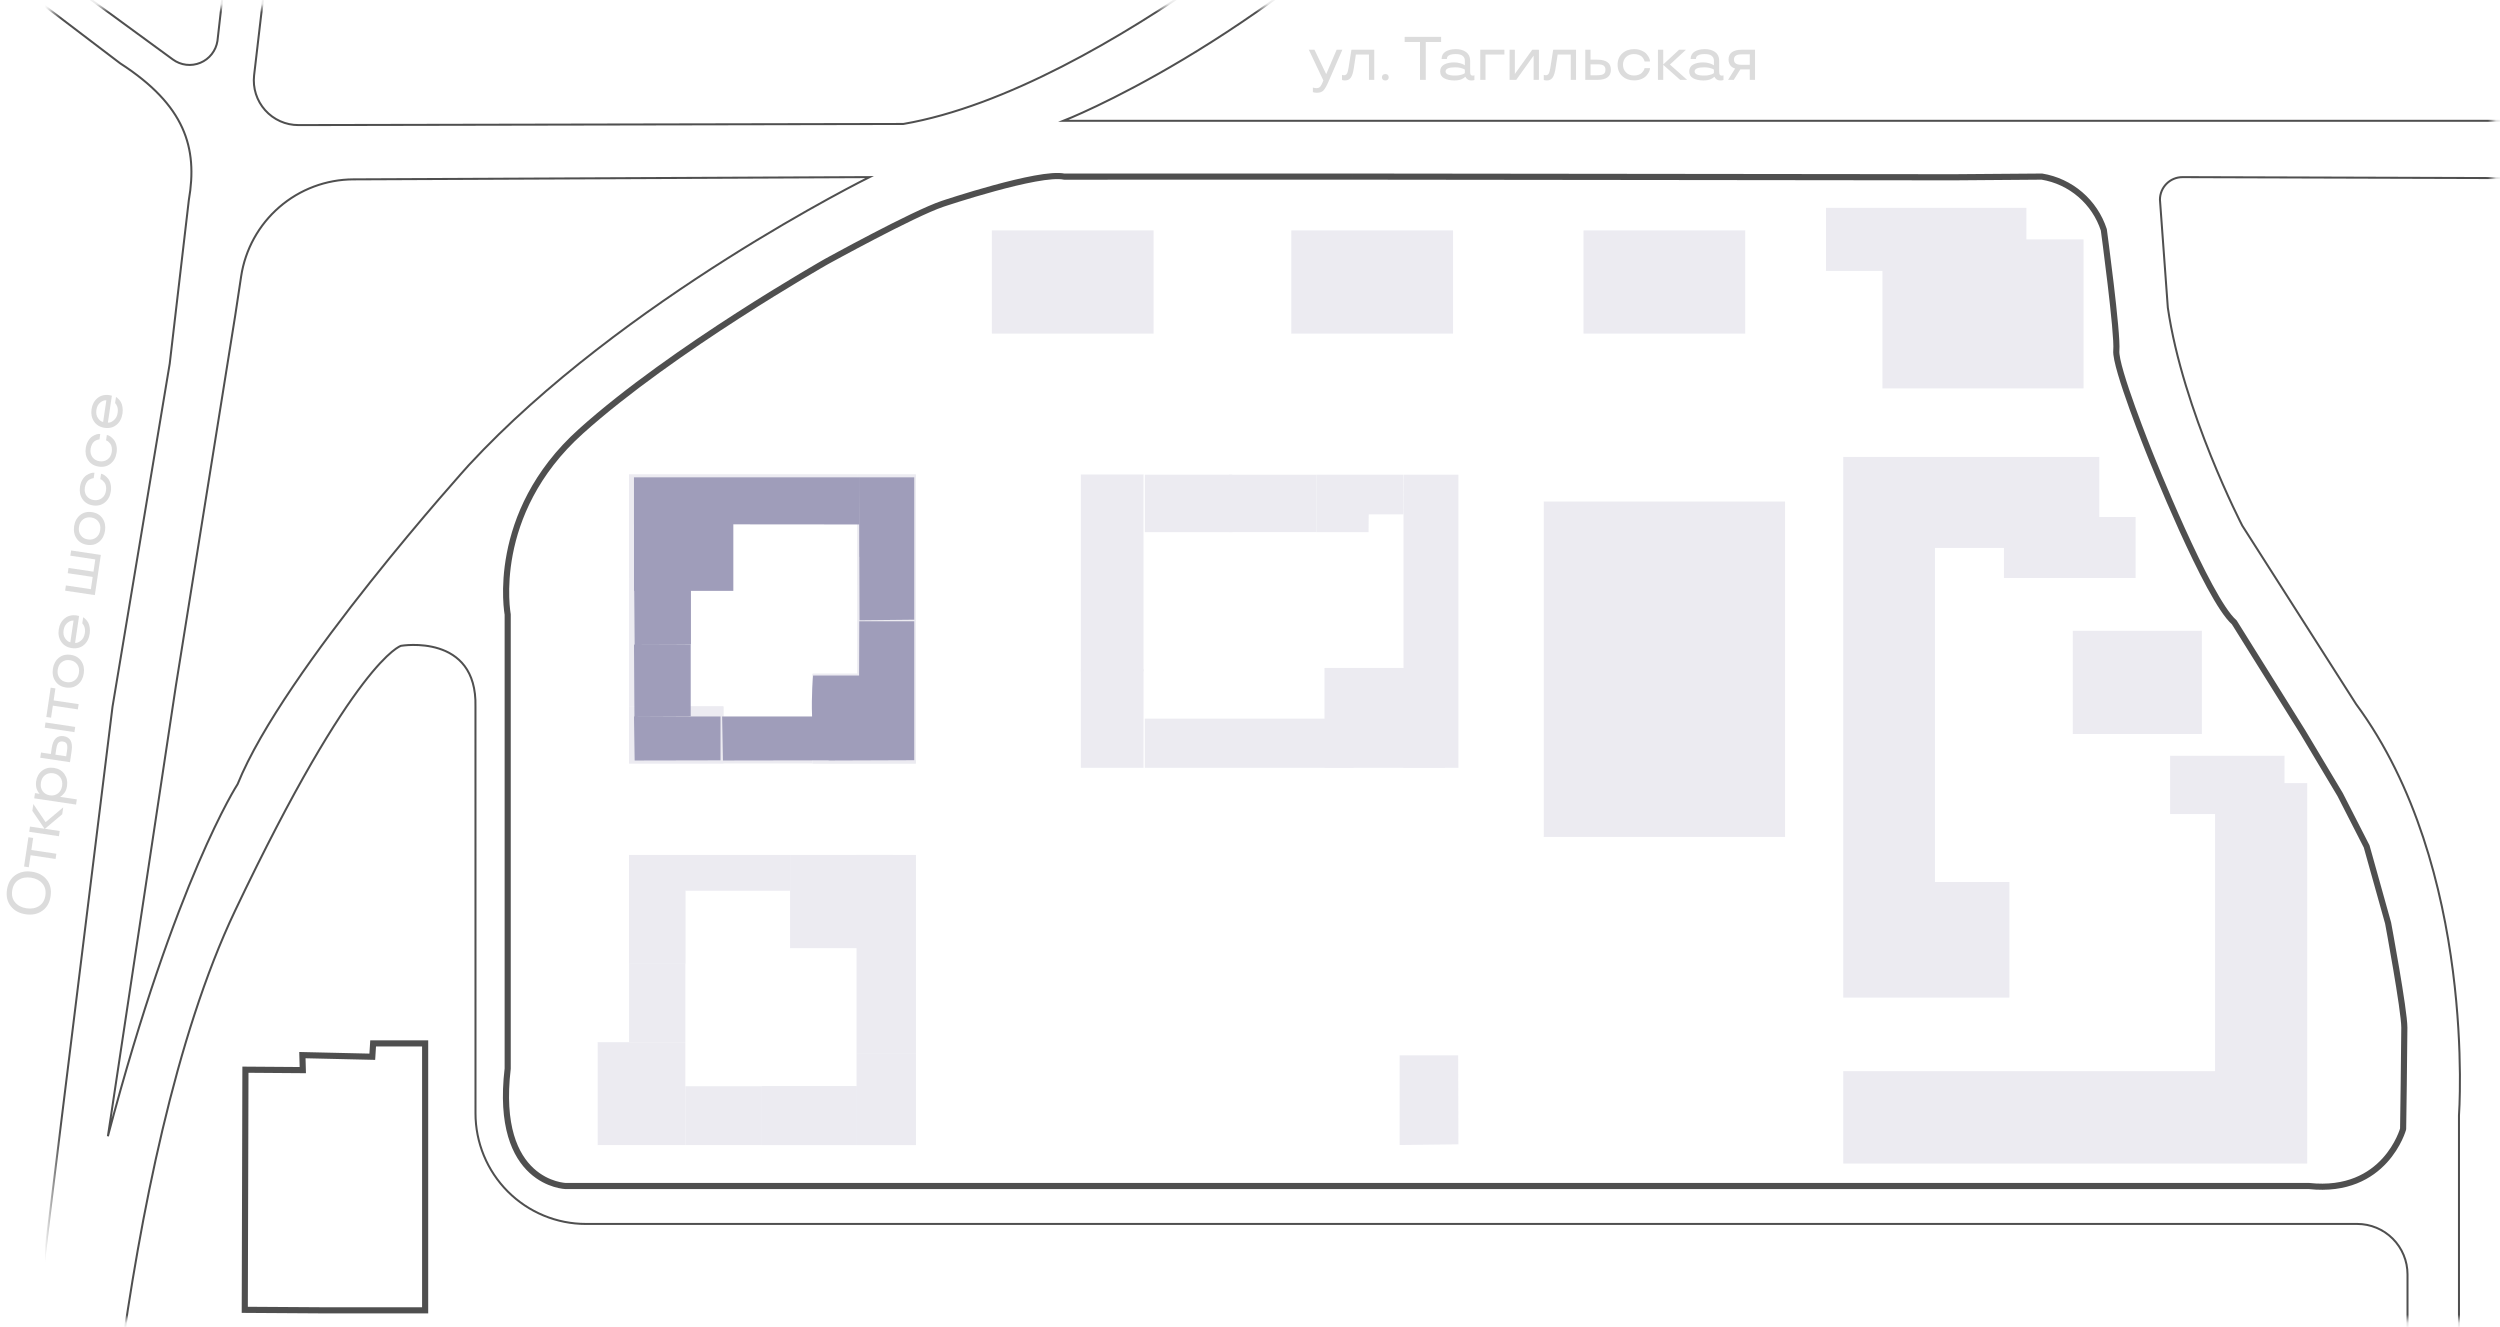 <svg width="309" height="164" viewBox="0 0 309 164" fill="none" xmlns="http://www.w3.org/2000/svg">
<g clip-path="url(#clip0_579_29974)">
<mask id="mask0_579_29974" style="mask-type:luminance" maskUnits="userSpaceOnUse" x="6" y="0" width="303" height="164">
<path d="M6.453 0.852H308.17V163.156H6.454L6.453 0.852Z" fill="white"/>
</mask>
<g mask="url(#mask0_579_29974)">
<path d="M269.758 21.893L354.351 22.148V14.933H131.438C131.438 14.933 155.275 5.716 178.73 -18.357L181.309 -21.486L172.163 -21.823L169.115 -18.357C169.115 -18.357 136.853 10.972 111.651 15.322L36.888 15.46C36.111 15.462 35.343 15.299 34.635 14.982C33.926 14.665 33.292 14.201 32.774 13.621C32.256 13.041 31.867 12.358 31.631 11.617C31.395 10.876 31.319 10.093 31.406 9.319L34.864 -20.249H29.757L26.876 5.063C26.784 5.656 26.542 6.216 26.172 6.689C25.802 7.161 25.318 7.53 24.764 7.76C24.211 7.99 23.608 8.074 23.013 8.003C22.418 7.931 21.852 7.708 21.368 7.353L-6.77 -13.218L-8.453 -9.898L14.852 7.826C22.871 13.007 24.461 18.257 23.34 24.723L20.977 44.947L13.908 87.347L-0.231 201.827H11.618C11.618 201.827 14.244 143.703 29.058 112.561C43.868 81.418 49.565 79.823 49.565 79.823C49.565 79.823 58.992 78.223 58.767 87.347L58.771 136.974V137.602C58.771 139.398 59.124 141.177 59.809 142.836C60.495 144.495 61.499 146.003 62.766 147.274C64.033 148.543 65.537 149.551 67.192 150.238C68.847 150.926 70.621 151.279 72.412 151.279H291.35C292.999 151.28 294.581 151.937 295.747 153.106C296.912 154.275 297.568 155.861 297.568 157.514V192.828H303.929V137.873C303.929 137.873 306.173 107.273 291.21 87.023L277.146 64.972C277.146 64.972 269.814 50.835 267.943 38.029L266.969 24.679C266.97 23.94 267.264 23.231 267.785 22.709C268.306 22.187 269.014 21.894 269.751 21.894L269.758 21.893ZM57.943 57.49C57.943 57.49 35.053 82.822 29.367 96.925C29.367 96.925 21.737 108.625 13.336 140.44L21.737 84.774L29.068 39.023L29.803 34.167C30.307 30.839 31.98 27.802 34.521 25.602C37.062 23.402 40.303 22.185 43.661 22.17L107.471 21.891C107.471 21.891 76.946 36.959 57.943 57.49Z" stroke="#4F4F4F" stroke-width="0.25" stroke-miterlimit="10"/>
</g>
<path d="M30.335 132.214L30.338 131.835L29.957 131.832L29.956 132.213L30.335 132.214ZM30.255 161.895L29.876 161.893L29.875 162.271L30.252 162.274L30.255 161.895ZM40.526 161.961L40.524 162.34H40.526V161.961ZM52.547 161.961V162.34H52.926V161.961H52.547ZM52.547 128.963H52.926V128.584H52.547V128.963ZM46.118 128.963V128.584H45.762L45.74 128.94L46.118 128.963ZM46.016 130.614L46.007 130.993L46.371 131.002L46.394 130.637L46.016 130.614ZM37.376 130.413L37.385 130.034L36.986 130.025L36.997 130.423L37.376 130.413ZM37.426 132.266L37.424 132.646L37.816 132.649L37.805 132.256L37.426 132.266ZM62.751 132.078L63.127 132.123C63.128 132.109 63.129 132.094 63.129 132.078H62.751ZM62.751 75.94H63.129C63.129 75.917 63.127 75.893 63.123 75.87L62.751 75.94ZM102.092 32.359L101.91 32.027L101.906 32.029L102.092 32.359ZM116.527 25.184L116.647 25.544L116.647 25.544L116.527 25.184ZM131.54 21.832L131.459 22.203C131.485 22.209 131.513 22.212 131.54 22.212V21.832ZM167.227 21.827L167.228 21.447H167.227V21.827ZM241.436 21.911L241.436 22.291H241.439L241.436 21.911ZM252.371 21.827L252.432 21.452C252.411 21.449 252.389 21.447 252.368 21.447L252.371 21.827ZM260.032 28.407L260.407 28.356C260.404 28.334 260.399 28.311 260.392 28.289L260.032 28.407ZM265.717 56.084L266.069 55.943L266.068 55.941L265.717 56.084ZM276.153 76.918L276.473 76.716C276.453 76.684 276.428 76.655 276.4 76.63L276.153 76.918ZM284.595 90.434L284.92 90.239L284.916 90.233L284.595 90.434ZM289.244 98.213L289.581 98.039C289.577 98.032 289.574 98.024 289.569 98.017L289.244 98.213ZM292.518 104.621L292.883 104.518C292.876 104.494 292.867 104.47 292.855 104.448L292.518 104.621ZM295.166 114.076L295.539 114.007C295.536 113.995 295.533 113.985 295.53 113.974L295.166 114.076ZM297.025 139.537L297.39 139.637C297.399 139.606 297.403 139.574 297.403 139.542L297.025 139.537ZM285.393 146.591L285.433 146.214C285.42 146.212 285.407 146.211 285.393 146.211V146.591ZM69.931 146.591L69.922 146.971H69.931V146.591ZM29.956 132.213L29.876 161.893L30.633 161.895L30.714 132.215L29.956 132.213ZM30.252 162.274L40.524 162.34L40.529 161.581L30.257 161.515L30.252 162.274ZM40.526 162.34H52.547V161.581H40.526V162.34ZM52.926 161.961V128.963H52.169V161.961H52.926ZM52.547 128.584H46.118V129.343H52.547V128.584ZM45.74 128.94L45.638 130.59L46.394 130.637L46.496 128.987L45.74 128.94ZM46.024 130.234L37.385 130.034L37.367 130.792L46.007 130.993L46.024 130.234ZM36.997 130.423L37.048 132.277L37.805 132.256L37.754 130.403L36.997 130.423ZM37.429 131.886L30.338 131.835L30.332 132.594L37.424 132.646L37.429 131.886ZM63.129 132.078V75.94H62.372V132.078H63.129ZM62.751 75.94C63.123 75.87 63.123 75.87 63.123 75.87C63.123 75.87 63.123 75.87 63.123 75.87C63.123 75.87 63.123 75.87 63.123 75.869C63.122 75.868 63.122 75.867 63.121 75.864C63.121 75.859 63.119 75.851 63.117 75.84C63.114 75.819 63.108 75.785 63.101 75.741C63.088 75.652 63.069 75.518 63.049 75.344C63.008 74.994 62.963 74.48 62.943 73.83C62.903 72.53 62.967 70.688 63.38 68.53C64.207 64.218 66.435 58.64 72.05 53.593L71.545 53.028C65.786 58.203 63.49 63.94 62.637 68.387C62.211 70.609 62.145 72.508 62.186 73.853C62.207 74.527 62.254 75.062 62.297 75.431C62.318 75.615 62.338 75.758 62.353 75.856C62.36 75.905 62.366 75.943 62.371 75.969C62.373 75.981 62.375 75.991 62.376 75.998C62.377 76.002 62.377 76.005 62.378 76.006C62.378 76.008 62.378 76.009 62.378 76.01C62.378 76.01 62.378 76.01 62.378 76.01C62.378 76.01 62.378 76.01 62.751 75.94ZM72.05 53.593C77.716 48.504 85.269 43.279 91.416 39.322C94.487 37.344 97.204 35.686 99.152 34.522C100.127 33.94 100.909 33.482 101.447 33.169C101.717 33.013 101.925 32.893 102.066 32.812C102.136 32.772 102.189 32.741 102.226 32.721C102.243 32.71 102.257 32.703 102.266 32.697C102.27 32.695 102.273 32.693 102.276 32.692C102.277 32.691 102.278 32.691 102.279 32.69C102.279 32.69 102.279 32.69 102.279 32.69C102.28 32.69 102.28 32.69 102.092 32.359C101.906 32.029 101.906 32.029 101.906 32.029C101.906 32.029 101.905 32.029 101.905 32.03C101.905 32.03 101.904 32.03 101.902 32.031C101.9 32.032 101.897 32.035 101.893 32.037C101.883 32.042 101.869 32.05 101.851 32.061C101.815 32.081 101.761 32.112 101.69 32.153C101.547 32.234 101.338 32.355 101.068 32.512C100.527 32.826 99.742 33.286 98.765 33.87C96.811 35.037 94.087 36.7 91.006 38.683C84.851 42.646 77.256 47.897 71.545 53.028L72.05 53.593ZM102.092 32.359C102.276 32.692 102.276 32.692 102.276 32.692C102.277 32.691 102.277 32.691 102.277 32.691C102.279 32.69 102.28 32.689 102.283 32.688C102.289 32.685 102.296 32.681 102.306 32.675C102.326 32.664 102.357 32.647 102.397 32.625C102.476 32.581 102.594 32.517 102.745 32.434C103.046 32.269 103.481 32.032 104.015 31.744C105.082 31.167 106.542 30.385 108.116 29.566C111.277 27.92 114.857 26.142 116.647 25.544L116.407 24.824C114.549 25.445 110.911 27.255 107.767 28.892C106.188 29.714 104.724 30.498 103.656 31.076C103.121 31.365 102.685 31.602 102.382 31.768C102.23 31.851 102.113 31.915 102.033 31.959C101.992 31.982 101.962 31.998 101.942 32.01C101.931 32.015 101.924 32.02 101.918 32.023C101.915 32.024 101.914 32.025 101.912 32.026C101.911 32.026 101.911 32.026 101.911 32.027C101.911 32.027 101.91 32.027 101.91 32.027C101.91 32.027 101.91 32.027 102.092 32.359ZM116.527 25.184C116.647 25.544 116.647 25.544 116.647 25.544C116.648 25.544 116.649 25.544 116.65 25.543C116.65 25.543 116.653 25.542 116.656 25.541C116.661 25.539 116.67 25.537 116.681 25.533C116.703 25.525 116.737 25.514 116.781 25.5C116.869 25.47 116.999 25.428 117.165 25.374C117.497 25.265 117.976 25.111 118.56 24.928C119.727 24.563 121.316 24.083 122.997 23.623C124.68 23.164 126.45 22.727 127.984 22.447C128.751 22.307 129.453 22.207 130.053 22.163C130.659 22.117 131.134 22.131 131.459 22.203L131.622 21.461C131.188 21.366 130.626 21.358 129.997 21.405C129.362 21.453 128.631 21.557 127.849 21.7C126.284 21.986 124.49 22.429 122.798 22.891C121.105 23.353 119.508 23.836 118.334 24.204C117.747 24.388 117.265 24.543 116.931 24.651C116.763 24.706 116.633 24.749 116.544 24.779C116.499 24.793 116.465 24.805 116.442 24.812C116.431 24.816 116.422 24.819 116.416 24.821C116.413 24.822 116.411 24.823 116.409 24.823C116.409 24.823 116.408 24.824 116.407 24.824C116.407 24.824 116.407 24.824 116.407 24.824C116.407 24.824 116.406 24.824 116.527 25.184ZM131.54 22.212L167.227 22.206V21.447L131.54 21.452V22.212ZM167.227 22.206L241.436 22.291L241.436 21.532L167.228 21.447L167.227 22.206ZM241.439 22.291L252.374 22.206L252.368 21.447L241.433 21.532L241.439 22.291ZM252.31 22.201C253.997 22.478 255.576 23.214 256.874 24.329L257.367 23.753C255.964 22.547 254.256 21.751 252.432 21.452L252.31 22.201ZM256.874 24.329C258.173 25.445 259.141 26.896 259.672 28.525L260.392 28.289C259.817 26.528 258.771 24.959 257.367 23.753L256.874 24.329ZM260.032 28.407C259.657 28.458 259.657 28.458 259.657 28.459C259.657 28.458 259.657 28.459 259.657 28.459C259.657 28.459 259.657 28.46 259.657 28.461C259.657 28.462 259.657 28.465 259.658 28.468C259.659 28.474 259.66 28.483 259.662 28.495C259.665 28.52 259.67 28.556 259.676 28.603C259.689 28.698 259.707 28.837 259.731 29.015C259.779 29.371 259.845 29.882 259.926 30.502C260.086 31.741 260.297 33.414 260.503 35.15C260.708 36.887 260.907 38.684 261.042 40.172C261.178 41.678 261.245 42.821 261.199 43.283L261.954 43.358C262.008 42.808 261.93 41.582 261.796 40.103C261.66 38.605 261.461 36.8 261.255 35.061C261.049 33.321 260.837 31.645 260.677 30.404C260.597 29.784 260.529 29.272 260.481 28.915C260.458 28.737 260.44 28.597 260.427 28.502C260.42 28.454 260.416 28.418 260.413 28.394C260.41 28.381 260.41 28.372 260.409 28.366C260.408 28.363 260.408 28.36 260.407 28.359C260.407 28.358 260.407 28.357 260.407 28.356C260.407 28.356 260.407 28.356 260.407 28.356C260.407 28.356 260.407 28.356 260.032 28.407ZM261.199 43.283C261.169 43.598 261.226 44.036 261.327 44.526C261.429 45.027 261.586 45.624 261.777 46.275C262.158 47.577 262.685 49.118 263.216 50.59C263.748 52.062 264.285 53.471 264.689 54.512C264.892 55.032 265.061 55.46 265.179 55.759C265.239 55.908 265.285 56.025 265.317 56.104C265.333 56.144 265.345 56.174 265.354 56.195C265.358 56.205 265.361 56.213 265.363 56.218C265.364 56.221 265.365 56.223 265.366 56.224C265.366 56.225 265.366 56.225 265.366 56.226C265.366 56.225 265.366 56.226 265.366 56.226C265.366 56.226 265.366 56.226 265.717 56.084C266.068 55.941 266.068 55.941 266.068 55.941C266.068 55.941 266.068 55.941 266.068 55.941C266.068 55.941 266.068 55.94 266.068 55.939C266.067 55.938 266.066 55.936 266.065 55.934C266.063 55.928 266.06 55.921 266.056 55.911C266.048 55.89 266.036 55.86 266.02 55.821C265.988 55.742 265.942 55.626 265.883 55.478C265.765 55.181 265.597 54.754 265.395 54.236C264.992 53.199 264.458 51.796 263.929 50.331C263.4 48.865 262.878 47.341 262.503 46.061C262.315 45.42 262.165 44.846 262.068 44.373C261.97 43.889 261.935 43.549 261.954 43.358L261.199 43.283ZM265.717 56.084C265.366 56.224 265.366 56.224 265.366 56.224C265.366 56.224 265.366 56.225 265.366 56.225C265.366 56.225 265.366 56.226 265.367 56.227C265.368 56.23 265.369 56.233 265.371 56.237C265.374 56.246 265.379 56.259 265.386 56.276C265.4 56.311 265.42 56.361 265.447 56.428C265.5 56.561 265.579 56.756 265.68 57.005C265.882 57.503 266.174 58.218 266.536 59.085C267.258 60.818 268.255 63.159 269.355 65.59C270.456 68.02 271.662 70.544 272.801 72.642C273.37 73.691 273.925 74.639 274.444 75.416C274.959 76.188 275.454 76.815 275.905 77.205L276.4 76.63C276.028 76.309 275.579 75.751 275.073 74.994C274.572 74.243 274.029 73.317 273.466 72.28C272.339 70.204 271.142 67.699 270.045 65.276C268.949 62.854 267.954 60.521 267.234 58.792C266.874 57.928 266.583 57.215 266.381 56.719C266.281 56.471 266.203 56.277 266.149 56.145C266.123 56.079 266.103 56.028 266.09 55.994C266.083 55.977 266.078 55.965 266.075 55.956C266.072 55.952 266.071 55.949 266.071 55.946C266.07 55.945 266.07 55.944 266.069 55.943C266.069 55.943 266.069 55.943 266.069 55.943C266.069 55.943 266.069 55.943 265.717 56.084ZM275.831 77.119L284.274 90.636L284.916 90.233L276.473 76.716L275.831 77.119ZM284.27 90.63L288.919 98.408L289.569 98.017L284.92 90.239L284.27 90.63ZM288.907 98.385L292.181 104.795L292.855 104.448L289.581 98.039L288.907 98.385ZM292.153 104.724L294.802 114.179L295.53 113.974L292.883 104.518L292.153 104.724ZM295.166 114.076C294.794 114.146 294.794 114.146 294.794 114.146V114.148C294.794 114.149 294.795 114.152 294.796 114.154C294.796 114.159 294.798 114.167 294.799 114.177C294.803 114.197 294.809 114.228 294.816 114.267C294.831 114.347 294.852 114.463 294.88 114.612C294.935 114.911 295.014 115.34 295.108 115.861C295.296 116.905 295.547 118.318 295.798 119.799C296.049 121.28 296.3 122.826 296.488 124.136C296.677 125.457 296.798 126.508 296.798 127.016H297.555C297.555 126.443 297.425 125.336 297.237 124.028C297.048 122.708 296.797 121.155 296.544 119.671C296.293 118.187 296.041 116.771 295.853 115.726C295.758 115.204 295.68 114.774 295.625 114.475C295.598 114.325 295.576 114.209 295.561 114.129C295.554 114.089 295.548 114.058 295.544 114.038C295.542 114.028 295.541 114.019 295.54 114.014C295.539 114.012 295.539 114.01 295.539 114.009C295.539 114.008 295.539 114.007 295.539 114.007C295.539 114.007 295.539 114.007 295.539 114.007C295.539 114.007 295.539 114.007 295.166 114.076ZM296.798 127.016C296.798 128.095 296.76 131.221 296.722 134.083C296.703 135.512 296.684 136.874 296.67 137.879C296.663 138.381 296.657 138.794 296.653 139.082C296.65 139.225 296.649 139.338 296.648 139.414C296.647 139.452 296.647 139.481 296.647 139.501C296.647 139.511 296.647 139.518 296.647 139.524C296.647 139.526 296.647 139.528 296.646 139.529C296.646 139.53 296.646 139.53 296.646 139.531C296.646 139.531 296.646 139.531 297.025 139.537C297.403 139.542 297.403 139.542 297.403 139.542C297.403 139.542 297.403 139.542 297.403 139.541C297.403 139.54 297.403 139.537 297.403 139.534C297.404 139.53 297.404 139.522 297.404 139.512C297.404 139.493 297.405 139.464 297.405 139.425C297.406 139.349 297.408 139.237 297.41 139.093C297.414 138.806 297.42 138.392 297.427 137.89C297.441 136.885 297.461 135.522 297.48 134.093C297.518 131.234 297.555 128.101 297.555 127.016H296.798ZM297.025 139.537C296.659 139.436 296.659 139.436 296.659 139.436C296.659 139.436 296.659 139.437 296.659 139.439C296.658 139.442 296.656 139.446 296.655 139.452C296.651 139.465 296.645 139.486 296.637 139.513C296.619 139.567 296.593 139.648 296.556 139.752C296.481 139.96 296.363 140.259 296.191 140.617C295.849 141.333 295.298 142.276 294.465 143.187C292.808 144.997 290.016 146.706 285.433 146.214L285.353 146.968C290.195 147.489 293.219 145.672 295.022 143.7C295.919 142.721 296.508 141.71 296.875 140.945C297.057 140.562 297.185 140.239 297.268 140.01C297.309 139.896 297.339 139.805 297.359 139.741C297.369 139.709 297.377 139.684 297.381 139.667C297.384 139.658 297.386 139.651 297.387 139.646C297.388 139.644 297.389 139.641 297.389 139.64C297.39 139.639 297.39 139.638 297.39 139.638C297.39 139.638 297.39 139.638 297.39 139.638C297.39 139.637 297.39 139.637 297.025 139.537ZM285.393 146.211H69.931V146.971H285.393V146.211ZM69.931 146.591C69.941 146.211 69.941 146.211 69.941 146.211C69.941 146.211 69.941 146.211 69.941 146.211C69.941 146.211 69.941 146.211 69.939 146.211C69.937 146.211 69.932 146.211 69.925 146.211C69.912 146.21 69.891 146.209 69.862 146.207C69.805 146.202 69.718 146.193 69.607 146.177C69.384 146.146 69.064 146.085 68.682 145.969C67.919 145.738 66.917 145.287 65.965 144.413C64.076 142.678 62.293 139.188 63.127 132.123L62.374 132.034C61.523 139.257 63.33 143.022 65.453 144.972C66.507 145.94 67.616 146.439 68.463 146.696C68.886 146.824 69.245 146.893 69.5 146.929C69.628 146.947 69.73 146.958 69.802 146.963C69.838 146.966 69.866 146.968 69.886 146.969C69.897 146.97 69.904 146.97 69.91 146.97C69.913 146.97 69.916 146.971 69.918 146.971C69.918 146.971 69.919 146.971 69.92 146.971C69.92 146.971 69.921 146.971 69.922 146.971C69.922 146.971 69.922 146.971 69.931 146.591Z" fill="#4F4F4F"/>
<g opacity="0.2">
<path d="M162.719 58.676H173.444L173.443 58.677L173.475 63.583H169.176L169.154 65.768H162.719V58.676Z" fill="#9F9DBA"/>
<path d="M141.341 58.648H133.594V70.818H141.341V58.648ZM141.341 70.818H133.594V82.987H141.341V70.818Z" fill="#9F9DBA"/>
<path d="M141.34 82.733H133.594V94.903H141.34V82.733ZM167.32 88.818H141.501V94.903H167.322L167.32 88.818ZM180.263 58.676H173.474V68.913H180.263V58.676ZM180.263 68.913H173.474V94.903H180.263V68.913ZM152.306 58.676H141.5V65.768H152.306V58.676Z" fill="#9F9DBA"/>
<path d="M162.716 58.676H151.91V65.768H162.716V58.676Z" fill="#9F9DBA"/>
<path d="M84.707 134.257H94.178V141.527H84.707V134.257ZM178.641 82.558H163.71V94.903H178.641V82.558Z" fill="#9F9DBA"/>
<path d="M105.891 105.675H113.199V130.233H105.891V105.675Z" fill="#9F9DBA"/>
<path d="M105.891 105.674H113.2V130.233H105.891V105.674ZM94.18 134.257H105.893V141.527H94.18V134.257Z" fill="#9F9DBA"/>
<path d="M94.178 134.257H105.891V141.527H94.178V134.257ZM84.707 105.675H97.656V110.065H84.707V105.675Z" fill="#9F9DBA"/>
<path d="M84.707 105.674H97.656V110.065H84.707V105.674ZM73.871 128.817H84.707V141.527H73.871V128.817ZM77.752 105.674L84.707 105.674V119.117H77.752V105.674Z" fill="#9F9DBA"/>
<path d="M77.754 105.674H84.709V119.116H77.754V105.674ZM97.658 105.674H110.447V117.183H97.658V105.674Z" fill="#9F9DBA"/>
<path d="M97.658 105.674H110.447V117.183H97.658V105.674ZM77.754 119.116H84.709V128.817H77.754V119.116ZM100.436 83.269H113.2V94.367H100.436V83.269Z" fill="#9F9DBA"/>
<path d="M100.438 83.269H113.2V94.366H100.438V83.269ZM105.971 72.4H113.201V83.266H105.971V72.4Z" fill="#9F9DBA"/>
<path d="M105.969 72.4H113.198V83.268H105.969V72.4ZM105.969 58.647H113.198V72.4H105.969V58.647Z" fill="#9F9DBA"/>
<path d="M105.97 58.648H113.199V72.4H105.97V58.648ZM77.753 71.449H84.708V87.309H77.753V71.449ZM77.75 58.647H88.734V71.449H77.75V58.647Z" fill="#9F9DBA"/>
<path d="M77.751 58.647H88.734V71.449H77.75L77.751 58.647ZM77.75 87.309H89.414V94.365H77.75V87.309Z" fill="#9F9DBA"/>
<path d="M77.75 87.309H89.414V94.367H77.75V87.309ZM89.414 88.817H100.435V94.365L89.414 94.367V88.817ZM88.734 58.647H105.97V63.367H88.734V58.647Z" fill="#9F9DBA"/>
<path d="M88.734 58.648H105.972V63.367H88.734V58.648ZM105.892 130.233H113.2V141.529H105.892V130.233Z" fill="#9F9DBA"/>
<path d="M105.891 130.233H113.199V141.527H105.891V130.233Z" fill="#9F9DBA"/>
<path d="M190.809 61.99H220.633V103.448H190.809V61.99Z" fill="#9F9DBA"/>
<path d="M227.824 143.817V132.396H273.779V100.616H268.224V93.414H282.364V96.788H285.171V143.817H227.824Z" fill="#9F9DBA"/>
<path d="M250.462 29.589V25.689H225.691V33.489H232.666V48.011H257.528V29.589H250.462Z" fill="#9F9DBA"/>
<path d="M122.595 28.48H142.583V41.237H122.594L122.595 28.48Z" fill="#9F9DBA"/>
<path d="M159.605 28.48H179.596V41.237H159.605V28.48Z" fill="#9F9DBA"/>
<path d="M195.723 28.48H215.712V41.237H195.723L195.723 28.48Z" fill="#9F9DBA"/>
<path d="M272.152 77.965H256.199V90.722H272.152V77.965Z" fill="#9F9DBA"/>
<path d="M227.824 56.477V123.304H248.362V109.014H239.16V67.728H247.687V71.44H263.961V63.902H259.472V56.477H227.824Z" fill="#9F9DBA"/>
<path d="M172.996 130.438H180.231L180.26 141.442L172.996 141.527V130.438Z" fill="#9F9DBA"/>
<path d="M5.22 112.579C4.651 112.981 3.967 113.122 3.167 113.003C2.37 112.884 1.757 112.548 1.328 111.997C0.899 111.45 0.744 110.774 0.863 109.97C0.983 109.169 1.328 108.566 1.899 108.165C2.472 107.765 3.156 107.626 3.95 107.745C4.748 107.864 5.361 108.198 5.79 108.747C6.219 109.298 6.374 109.976 6.255 110.777C6.135 111.581 5.79 112.182 5.22 112.579ZM5.611 110.681C5.699 110.09 5.575 109.597 5.24 109.204C4.904 108.812 4.438 108.571 3.841 108.481C3.241 108.392 2.723 108.486 2.288 108.763C1.856 109.038 1.596 109.472 1.507 110.067C1.419 110.661 1.541 111.153 1.874 111.542C2.21 111.935 2.677 112.176 3.277 112.266C3.875 112.355 4.391 112.261 4.826 111.984C5.261 111.707 5.523 111.272 5.611 110.681ZM3.779 105.706L3.558 107.191L2.973 107.103L3.512 103.485L4.097 103.572L3.875 105.061L6.969 105.524L6.866 106.168L3.779 105.706ZM7.816 99.788L7.689 100.642L5.552 102.441L7.38 102.714L7.284 103.359L3.612 102.81L3.708 102.164L5.5 102.432L3.998 100.221L4.123 99.378L5.637 101.617L7.816 99.788ZM9.496 98.802L9.4 99.448L4.228 98.674L4.324 98.029L4.873 98.111L4.877 98.081C4.815 98.027 4.753 97.947 4.689 97.84C4.633 97.744 4.585 97.643 4.543 97.537C4.5 97.423 4.471 97.279 4.454 97.103C4.436 96.925 4.44 96.75 4.465 96.576C4.548 96.022 4.793 95.583 5.2 95.262C5.611 94.944 6.099 94.827 6.665 94.912C7.236 94.997 7.669 95.251 7.965 95.676C8.26 96.103 8.366 96.593 8.284 97.148C8.227 97.529 8.108 97.829 7.926 98.046C7.765 98.237 7.633 98.364 7.529 98.426L7.452 98.467L7.448 98.496L9.496 98.802ZM7.452 96.083C7.242 95.799 6.947 95.629 6.567 95.572C6.191 95.516 5.86 95.592 5.572 95.801C5.288 96.016 5.115 96.33 5.054 96.743C4.992 97.159 5.066 97.509 5.275 97.793C5.49 98.076 5.785 98.247 6.16 98.304C6.55 98.362 6.885 98.281 7.164 98.064C7.446 97.849 7.616 97.539 7.676 97.136C7.738 96.721 7.663 96.369 7.452 96.083ZM9.2 90.493L5.528 89.943L5.624 89.298L9.296 89.848L9.2 90.493ZM6.285 93.195L6.394 92.461C6.559 91.359 7.05 90.868 7.87 90.991C8.689 91.113 9.016 91.726 8.852 92.829L8.647 94.207L4.975 93.658L5.071 93.012L6.285 93.195ZM8.244 91.943C8.158 91.783 8 91.685 7.771 91.651C7.542 91.617 7.363 91.664 7.234 91.792C7.105 91.925 7.013 92.176 6.958 92.545L6.848 93.279L8.18 93.478L8.289 92.744C8.344 92.375 8.329 92.108 8.244 91.943ZM6.532 87.218L6.311 88.704L5.726 88.616L6.264 84.997L6.85 85.085L6.628 86.573L9.722 87.036L9.619 87.681L6.532 87.218ZM9.616 84.61C9.211 84.939 8.72 85.061 8.145 84.975C7.572 84.889 7.138 84.629 6.844 84.196C6.551 83.764 6.449 83.256 6.536 82.669C6.623 82.087 6.869 81.63 7.275 81.298C7.683 80.973 8.173 80.852 8.746 80.938C9.321 81.024 9.755 81.282 10.047 81.714C10.339 82.15 10.441 82.658 10.355 83.24C10.267 83.827 10.021 84.284 9.616 84.61ZM9.536 82.109C9.327 81.825 9.03 81.655 8.648 81.598C8.265 81.541 7.932 81.617 7.649 81.827C7.368 82.037 7.197 82.348 7.136 82.758C7.075 83.171 7.148 83.519 7.355 83.799C7.562 84.086 7.858 84.257 8.243 84.315C8.628 84.373 8.961 84.295 9.242 84.082C9.525 83.872 9.697 83.562 9.759 83.151C9.819 82.746 9.745 82.398 9.536 82.109ZM9.471 76.069L9.775 76.136L9.28 79.462C9.489 79.494 9.727 79.402 9.994 79.187C10.262 78.974 10.427 78.661 10.489 78.245C10.535 77.939 10.515 77.681 10.429 77.467C10.356 77.292 10.285 77.166 10.216 77.091L10.169 77.054L10.282 76.295C10.316 76.315 10.352 76.337 10.389 76.359C10.44 76.4 10.518 76.473 10.621 76.578C10.732 76.692 10.826 76.82 10.905 76.962C10.981 77.098 11.041 77.29 11.084 77.539C11.129 77.776 11.129 78.041 11.085 78.334C10.995 78.943 10.748 79.411 10.345 79.738C9.942 80.07 9.45 80.192 8.87 80.106C8.294 80.019 7.861 79.759 7.569 79.326C7.276 78.895 7.174 78.386 7.261 77.8C7.348 77.217 7.594 76.761 8 76.429C8.405 76.103 8.895 75.982 9.471 76.069ZM8.354 76.966C8.086 77.176 7.922 77.483 7.861 77.889C7.8 78.3 7.867 78.642 8.063 78.917C8.259 79.193 8.469 79.349 8.693 79.382L9.091 76.709C8.867 76.675 8.621 76.761 8.354 76.966ZM11.233 72.824L11.458 71.309L8.371 70.847L8.468 70.198L11.555 70.66L11.78 69.146L8.693 68.684L8.79 68.039L12.462 68.588L11.722 73.556L8.05 73.007L8.146 72.362L11.233 72.824ZM12.242 66.974C11.837 67.303 11.346 67.424 10.771 67.338C10.198 67.252 9.764 66.993 9.47 66.559C9.178 66.127 9.075 65.619 9.162 65.032C9.249 64.45 9.495 63.993 9.901 63.662C10.309 63.336 10.799 63.215 11.372 63.301C11.947 63.387 12.381 63.646 12.674 64.077C12.965 64.513 13.068 65.022 12.981 65.603C12.893 66.19 12.647 66.647 12.242 66.974ZM12.162 64.473C11.953 64.189 11.656 64.018 11.274 63.961C10.891 63.904 10.558 63.98 10.275 64.19C9.994 64.4 9.823 64.711 9.762 65.122C9.701 65.535 9.774 65.882 9.981 66.163C10.188 66.449 10.484 66.62 10.869 66.678C11.254 66.736 11.587 66.658 11.868 66.445C12.151 66.235 12.323 65.925 12.385 65.514C12.445 65.108 12.371 64.761 12.162 64.473ZM12.96 62.103C12.554 62.432 12.064 62.554 11.489 62.468C10.913 62.382 10.481 62.122 10.191 61.689C9.901 61.26 9.8 60.752 9.887 60.163C9.937 59.828 10.038 59.537 10.19 59.289C10.345 59.035 10.513 58.851 10.694 58.735C11.072 58.494 11.399 58.395 11.678 58.436L11.578 59.104C11.47 59.112 11.36 59.139 11.249 59.182C11.135 59.227 11.033 59.285 10.943 59.353C10.841 59.433 10.747 59.553 10.661 59.712C10.575 59.87 10.518 60.05 10.487 60.252C10.426 60.666 10.499 61.013 10.706 61.294C10.913 61.579 11.206 61.751 11.587 61.808C11.967 61.864 12.299 61.787 12.582 61.574C12.868 61.364 13.041 61.054 13.102 60.644C13.133 60.438 13.13 60.248 13.094 60.073C13.058 59.895 13.001 59.754 12.921 59.65C12.773 59.455 12.628 59.326 12.486 59.262L12.394 59.226L12.493 58.558C12.766 58.599 13.048 58.79 13.339 59.131C13.483 59.3 13.592 59.526 13.664 59.809C13.737 60.09 13.748 60.398 13.699 60.733C13.611 61.32 13.365 61.776 12.96 62.103ZM13.674 57.307C13.268 57.636 12.778 57.758 12.203 57.672C11.627 57.585 11.195 57.326 10.905 56.893C10.615 56.464 10.514 55.956 10.602 55.367C10.652 55.032 10.752 54.741 10.904 54.493C11.059 54.239 11.227 54.054 11.409 53.939C11.786 53.698 12.114 53.599 12.392 53.64L12.292 54.308C12.184 54.316 12.074 54.342 11.963 54.386C11.849 54.431 11.747 54.488 11.657 54.557C11.555 54.637 11.461 54.757 11.375 54.916C11.29 55.074 11.232 55.254 11.201 55.456C11.14 55.87 11.213 56.217 11.42 56.497C11.627 56.783 11.921 56.955 12.301 57.011C12.681 57.069 13.013 56.991 13.297 56.778C13.582 56.569 13.755 56.258 13.817 55.848C13.847 55.642 13.844 55.452 13.808 55.277C13.772 55.099 13.715 54.958 13.636 54.853C13.488 54.659 13.342 54.53 13.2 54.466L13.108 54.43L13.207 53.762C13.48 53.803 13.762 53.994 14.053 54.335C14.197 54.504 14.306 54.73 14.378 55.013C14.451 55.294 14.463 55.602 14.413 55.937C14.325 56.524 14.079 56.98 13.674 57.307ZM13.525 48.84L13.829 48.907L13.334 52.233C13.544 52.265 13.782 52.173 14.048 51.958C14.316 51.745 14.482 51.432 14.543 51.016C14.589 50.711 14.569 50.451 14.483 50.239C14.41 50.063 14.339 49.937 14.27 49.862L14.224 49.825L14.337 49.066C14.371 49.086 14.406 49.108 14.443 49.131C14.494 49.171 14.572 49.244 14.676 49.349C14.786 49.463 14.88 49.591 14.959 49.733C15.036 49.869 15.096 50.062 15.138 50.31C15.183 50.547 15.183 50.812 15.14 51.105C15.049 51.714 14.802 52.182 14.4 52.509C13.996 52.841 13.505 52.964 12.924 52.877C12.349 52.791 11.915 52.531 11.623 52.097C11.331 51.666 11.228 51.157 11.316 50.571C11.402 49.989 11.649 49.532 12.054 49.2C12.46 48.874 12.95 48.754 13.525 48.84ZM12.408 49.737C12.14 49.947 11.976 50.255 11.916 50.66C11.854 51.071 11.922 51.413 12.118 51.688C12.313 51.964 12.523 52.119 12.748 52.153L13.146 49.48C12.921 49.446 12.676 49.532 12.408 49.737Z" fill="#4F4F4F"/>
<path d="M161.77 6.148H162.469L163.907 9.14H163.929L165.209 6.148H165.915L164.203 10.082C163.986 10.588 163.786 10.945 163.604 11.153C163.421 11.361 163.149 11.464 162.786 11.464C162.587 11.464 162.435 11.445 162.331 11.405L162.272 11.39V10.819C162.4 10.869 162.552 10.894 162.727 10.894C162.927 10.894 163.08 10.831 163.186 10.704C163.289 10.583 163.399 10.376 163.514 10.082L163.567 9.945L161.77 6.148ZM166.684 8.365L167.035 6.148H169.857V9.87H169.206V6.741H167.586L167.338 8.365C167.252 8.963 167.124 9.376 166.954 9.603C166.784 9.831 166.548 9.945 166.248 9.945C166.129 9.945 166.024 9.93 165.93 9.9L165.874 9.878V9.255C165.955 9.285 166.039 9.299 166.126 9.299C166.313 9.299 166.447 9.202 166.529 9.007C166.583 8.878 166.635 8.664 166.684 8.365ZM170.918 9.841C170.844 9.774 170.807 9.678 170.807 9.552C170.807 9.428 170.844 9.33 170.918 9.259C170.99 9.189 171.092 9.155 171.225 9.155C171.358 9.155 171.461 9.189 171.532 9.259C171.606 9.33 171.643 9.428 171.643 9.552C171.643 9.678 171.606 9.774 171.532 9.841C171.461 9.91 171.358 9.945 171.225 9.945C171.092 9.945 170.99 9.91 170.918 9.841ZM175.515 5.192H173.614V4.554H178.122V5.192H176.228V9.87H175.515V5.192ZM178.007 8.829C178.007 8.448 178.168 8.166 178.492 7.983C178.812 7.803 179.224 7.713 179.727 7.713C179.983 7.713 180.22 7.744 180.437 7.805C180.664 7.87 180.823 7.93 180.914 7.987L181.058 8.08V7.494C181.058 7.242 180.965 7.044 180.781 6.901C180.596 6.755 180.317 6.682 179.945 6.682C179.203 6.682 178.832 6.885 178.832 7.29H178.181C178.184 6.88 178.35 6.575 178.68 6.374C179.008 6.174 179.429 6.074 179.945 6.074C180.463 6.074 180.886 6.195 181.213 6.437C181.541 6.682 181.707 7.034 181.709 7.494V8.847C181.709 9.035 181.733 9.166 181.783 9.24C181.833 9.312 181.914 9.348 182.027 9.348C182.126 9.348 182.191 9.334 182.223 9.307L182.238 9.299V9.885C182.161 9.925 182.051 9.945 181.905 9.945C181.658 9.945 181.476 9.891 181.358 9.785C181.264 9.706 181.195 9.623 181.15 9.537L181.132 9.492H181.102C181.041 9.554 180.978 9.606 180.914 9.648C180.837 9.7 180.753 9.746 180.662 9.785C180.421 9.891 180.126 9.945 179.779 9.945C179.254 9.945 178.827 9.854 178.499 9.674C178.172 9.496 178.007 9.214 178.007 8.829ZM179.875 8.321C179.074 8.321 178.673 8.49 178.673 8.829C178.673 9.17 179.074 9.34 179.875 9.34C180.111 9.34 180.327 9.314 180.522 9.262C180.714 9.215 180.846 9.171 180.918 9.129C180.984 9.094 181.031 9.063 181.058 9.036V8.61C181.031 8.583 180.984 8.552 180.918 8.517C180.834 8.478 180.703 8.436 180.525 8.391C180.336 8.344 180.119 8.321 179.875 8.321ZM182.959 9.87V6.148H185.943V6.741H183.61V9.87H182.959ZM190.21 9.87H189.556V6.893H189.542L187.407 9.87H186.583V6.148H187.234V9.125H187.248L189.383 6.148H190.21V9.87ZM191.624 8.365L191.974 6.148H194.796V9.87H194.146V6.741H192.526L192.278 8.365C192.192 8.963 192.064 9.376 191.893 9.603C191.723 9.831 191.488 9.945 191.187 9.945C191.068 9.945 190.962 9.93 190.869 9.9L190.813 9.878V9.255C190.895 9.285 190.978 9.299 191.065 9.299C191.253 9.299 191.387 9.202 191.468 9.007C191.522 8.878 191.574 8.664 191.624 8.365ZM196.59 7.379H197.436C198.548 7.379 199.105 7.794 199.105 8.625C199.105 9.455 198.548 9.87 197.436 9.87H195.939V6.148H196.59V7.379ZM197.436 9.299C197.811 9.299 198.072 9.245 198.217 9.136C198.363 9.028 198.435 8.857 198.435 8.625C198.435 8.392 198.363 8.222 198.217 8.113C198.072 8.004 197.811 7.95 197.436 7.95H196.59V9.299H197.436ZM200.513 9.407C200.129 9.054 199.936 8.585 199.936 8.002C199.936 7.419 200.129 6.951 200.513 6.601C200.893 6.25 201.38 6.074 201.974 6.074C202.312 6.074 202.614 6.131 202.88 6.245C203.154 6.361 203.361 6.5 203.501 6.664C203.795 7.002 203.941 7.312 203.941 7.594H203.269C203.244 7.488 203.202 7.383 203.143 7.279C203.081 7.173 203.01 7.08 202.928 7.001C202.835 6.912 202.703 6.837 202.533 6.775C202.365 6.713 202.179 6.682 201.974 6.682C201.557 6.682 201.226 6.806 200.979 7.053C200.728 7.3 200.602 7.616 200.602 8.002C200.602 8.387 200.728 8.705 200.979 8.955C201.228 9.207 201.56 9.333 201.974 9.333C202.181 9.333 202.368 9.302 202.536 9.24C202.706 9.178 202.837 9.1 202.928 9.007C203.098 8.831 203.204 8.668 203.246 8.517L203.269 8.421H203.941C203.941 8.698 203.795 9.005 203.501 9.344C203.356 9.512 203.149 9.653 202.88 9.767C202.614 9.88 202.312 9.937 201.974 9.937C201.382 9.937 200.895 9.76 200.513 9.407ZM208.527 9.87H207.665L205.576 8.017V9.87H204.925V6.148H205.576V7.965L207.536 6.148H208.386L206.4 7.98L208.527 9.87ZM208.79 8.829C208.79 8.448 208.951 8.166 209.274 7.983C209.594 7.803 210.006 7.713 210.509 7.713C210.766 7.713 211.002 7.744 211.219 7.805C211.446 7.87 211.605 7.93 211.697 7.987L211.84 8.08V7.494C211.84 7.242 211.748 7.044 211.563 6.901C211.378 6.755 211.1 6.682 210.727 6.682C209.985 6.682 209.614 6.885 209.614 7.29H208.963C208.965 6.88 209.132 6.575 209.462 6.374C209.79 6.174 210.212 6.074 210.727 6.074C211.245 6.074 211.668 6.195 211.996 6.437C212.324 6.682 212.489 7.034 212.491 7.494V8.847C212.491 9.035 212.516 9.166 212.565 9.24C212.614 9.312 212.695 9.348 212.809 9.348C212.908 9.348 212.973 9.334 213.005 9.307L213.02 9.299V9.885C212.944 9.925 212.833 9.945 212.687 9.945C212.441 9.945 212.258 9.891 212.14 9.785C212.046 9.706 211.977 9.623 211.933 9.537L211.915 9.492H211.885C211.823 9.554 211.76 9.606 211.697 9.648C211.62 9.7 211.536 9.746 211.444 9.785C211.203 9.891 210.908 9.945 210.56 9.945C210.036 9.945 209.609 9.854 209.281 9.674C208.953 9.496 208.79 9.214 208.79 8.829ZM210.657 8.321C209.855 8.321 209.456 8.49 209.456 8.829C209.456 9.17 209.855 9.34 210.657 9.34C210.894 9.34 211.11 9.314 211.304 9.262C211.497 9.215 211.628 9.171 211.7 9.129C211.766 9.094 211.813 9.063 211.84 9.036V8.61C211.813 8.583 211.766 8.552 211.7 8.517C211.616 8.478 211.485 8.436 211.308 8.391C211.118 8.344 210.901 8.321 210.657 8.321ZM214.292 9.87H213.59L214.459 8.473C214.378 8.45 214.282 8.408 214.174 8.347C214.083 8.295 214.001 8.232 213.93 8.158C213.853 8.076 213.787 7.964 213.73 7.82C213.675 7.677 213.649 7.525 213.649 7.364C213.649 6.961 213.787 6.659 214.063 6.456C214.341 6.251 214.743 6.148 215.268 6.148H216.921V9.87H216.271V8.58H215.102L214.292 9.87ZM214.54 6.879C214.39 6.985 214.315 7.147 214.315 7.364C214.315 7.582 214.39 7.744 214.54 7.85C214.685 7.956 214.928 8.009 215.268 8.009H216.271V6.719H215.268C214.928 6.719 214.685 6.772 214.54 6.879Z" fill="#4F4F4F"/>
</g>
<path d="M90.64 64.81L90.64 73.03L78.362 73.03L78.362 64.81L78.359 64.81L78.359 59L106.18 59L106.18 64.824L90.64 64.81ZM78.416 88.553L78.362 79.672L85.374 79.672L85.374 88.517L78.416 88.553ZM78.443 94L78.362 88.553L89.056 88.553L89.056 93.978L78.443 94ZM78.443 79.672L78.39 73.033L85.402 73.033L85.402 79.645L78.443 79.672ZM113 93.961C112.994 93.961 105.61 94 102.556 94C102.48 94 102.406 93.991 102.335 93.978L89.355 94L89.255 88.553L100.374 88.553C100.264 85.995 100.5 83.5 100.5 83.5L106.182 83.5L106.204 76.789L113 76.789L113 93.961ZM106.234 76.668L106.212 68.834L106.199 68.834L106.182 59L113 59L113 76.596L106.234 76.668Z" fill="#9F9DBA"/>
</g>
<defs>
<clipPath id="clip0_579_29974">
<rect width="309" height="164" fill="white"/>
</clipPath>
</defs>
</svg>
